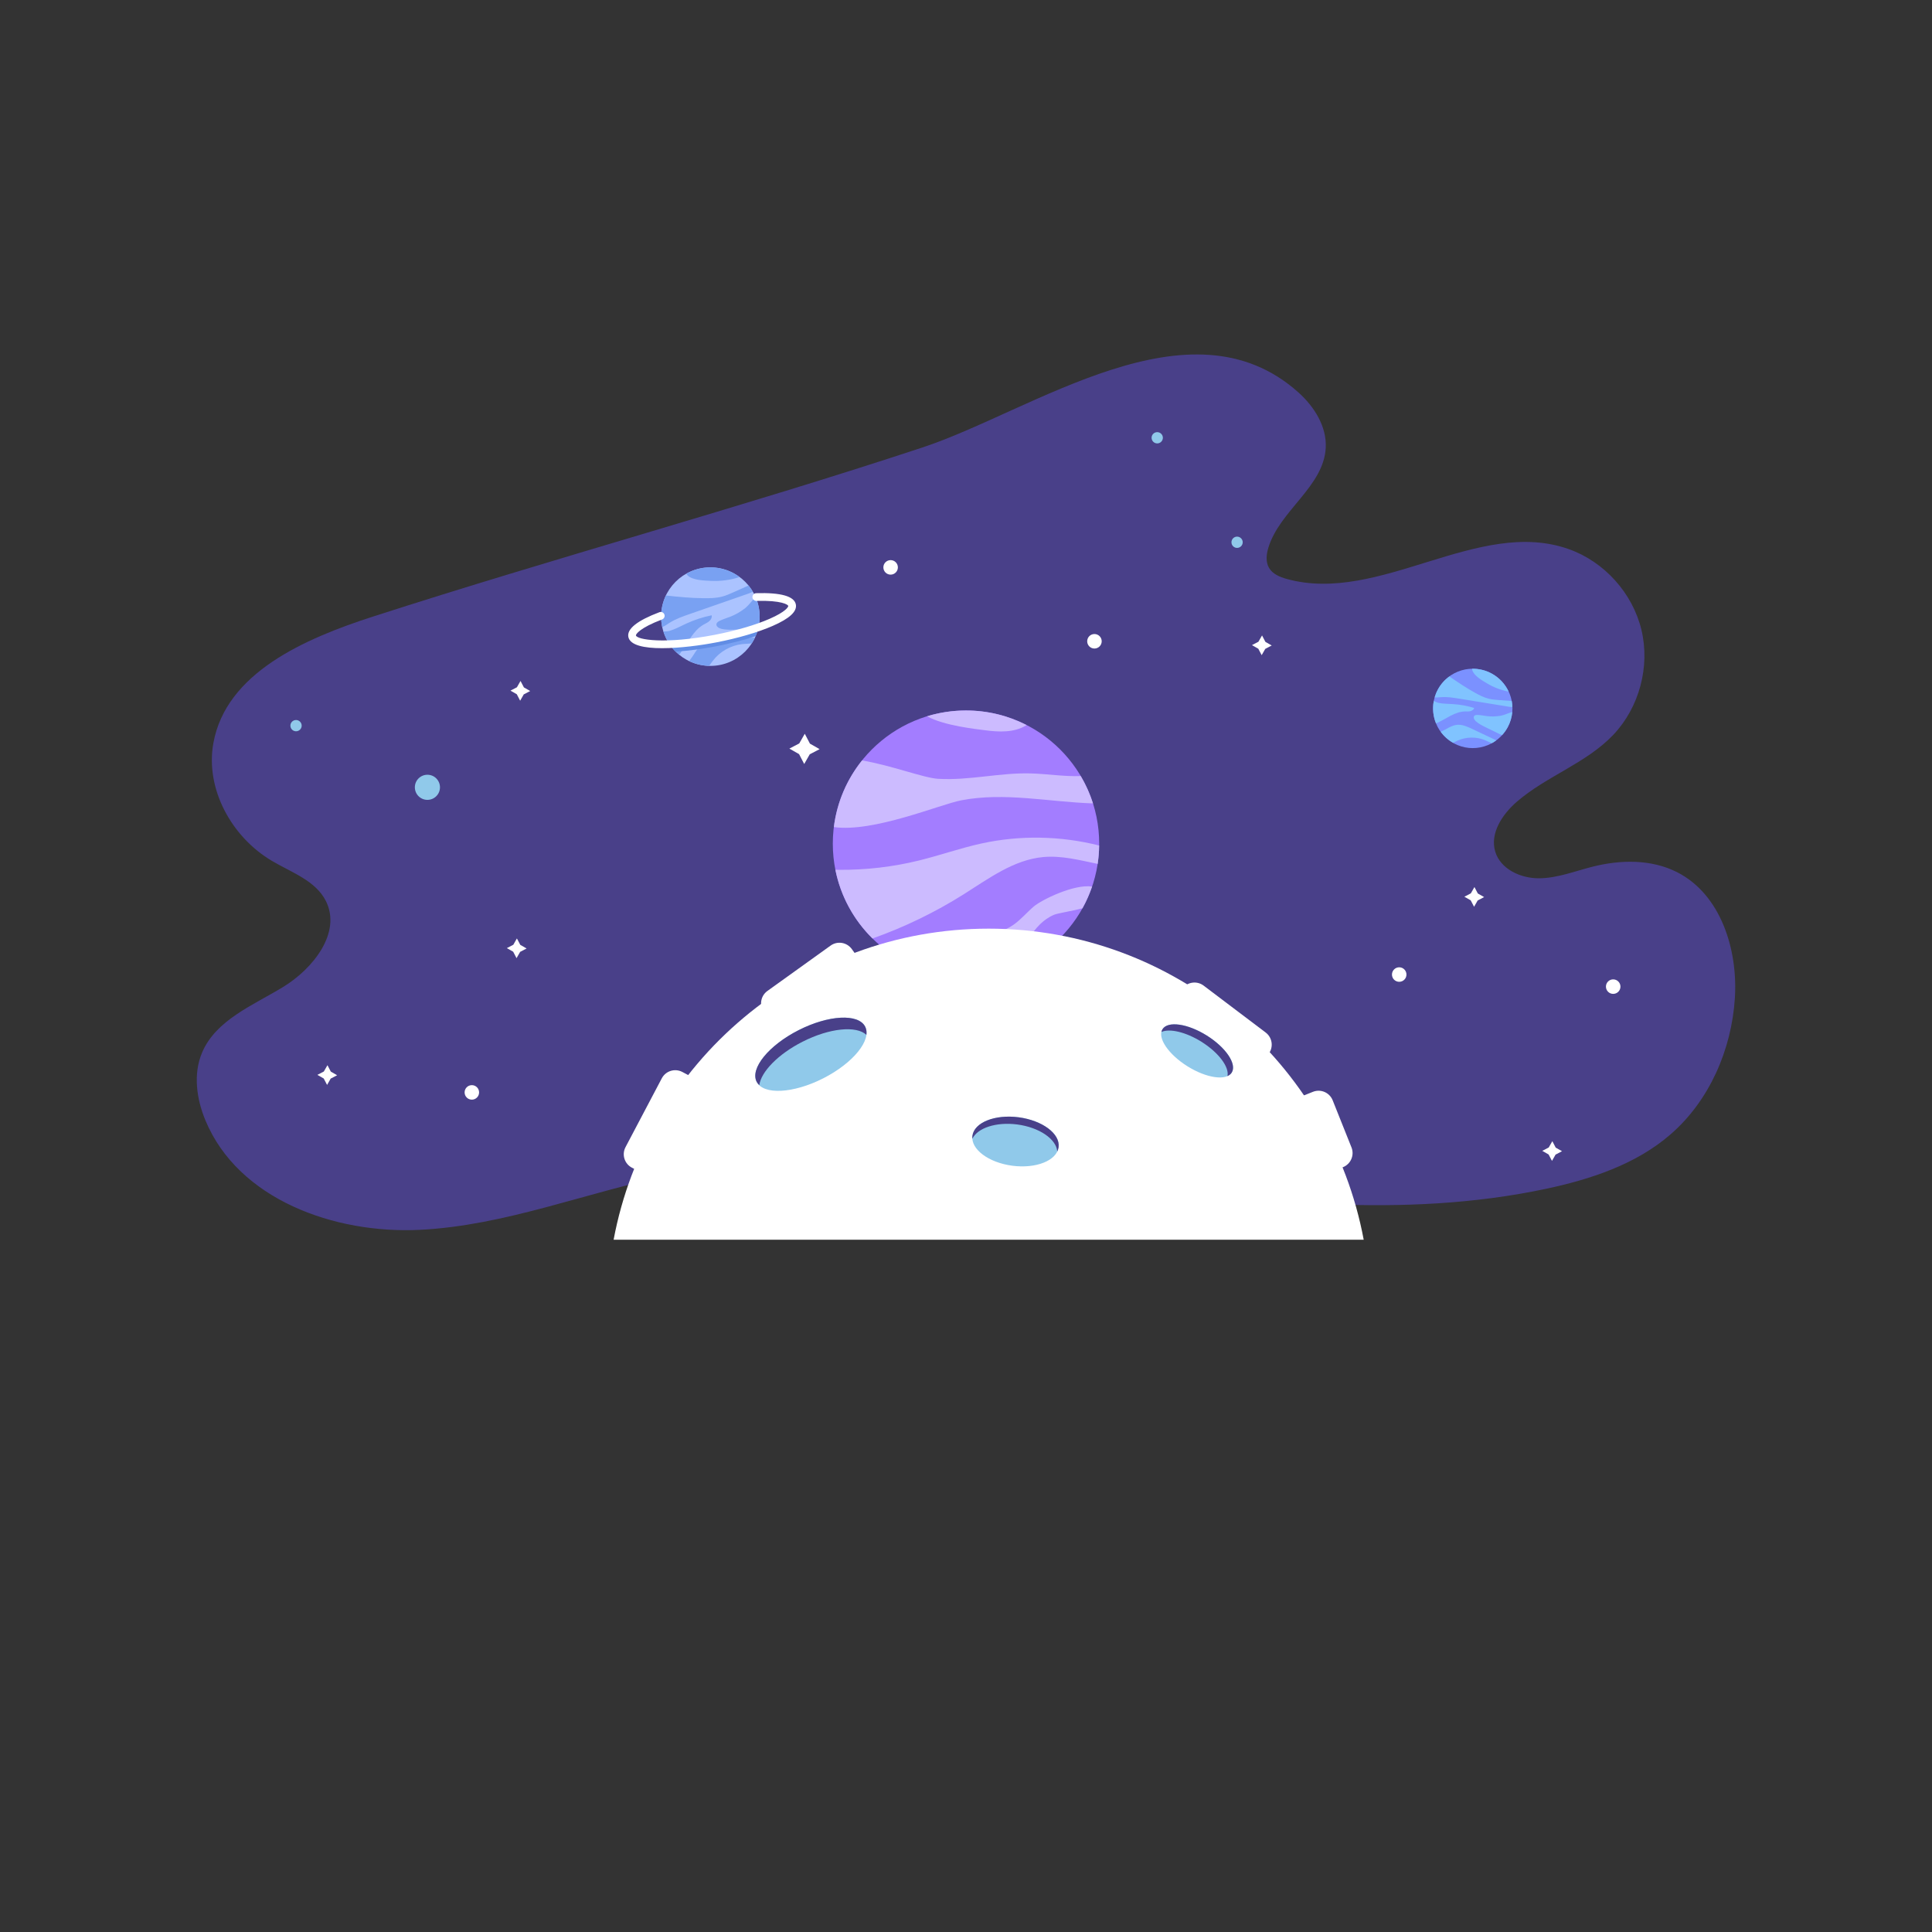 <svg xmlns="http://www.w3.org/2000/svg" viewBox="0 0 1000 1000" width="1000" height="1000"><rect x="0" y="0" width="1000" height="1000" fill="#333333" stroke="none"/><defs><clipPath clipPathUnits="userSpaceOnUse" id="cp1"><path d="M0 0L1000 0L1000 1000L0 1000Z" /></clipPath></defs><style>tspan { white-space:pre }.shp0 { fill: #494089 } .shp1 { fill: #a37dff } .shp2 { fill: #ccbbff } .shp3 { fill: #ffffff } .shp4 { fill: #90c9ea } .shp5 { fill: #abc3ff } .shp6 { fill: #79a1f2 } .shp7 { fill: #618de5 } .shp8 { fill: #7b91ff } .shp9 { fill: #80c3ff } </style><g clip-path="url(#cp1)"><path class="shp0" d="M193.05 319.14C157.8 330.51 116.96 348.23 110.43 384.7C106.17 408.46 119.97 433.32 140.76 445.6C150.9 451.59 163.35 455.81 168.66 466.33C176.91 482.67 162.09 501.41 146.44 510.92C130.8 520.43 111.71 527.97 104.59 544.83C99.89 555.95 101.73 568.89 106.38 580.03C123.43 620.86 173.12 638.75 217.32 636.56C261.51 634.38 303.43 617.16 346.79 608.3C495.66 577.85 651.76 646.95 800.38 615.29C823.51 610.36 846.81 602.65 864.67 587.15C884.8 569.69 896.23 543.34 897.96 516.74C899.6 491.37 890.61 462.79 867.9 451.36C854.62 444.68 838.76 444.95 824.35 448.59C815.15 450.91 806.11 454.54 796.62 454.6C787.13 454.66 776.69 449.91 773.94 440.83C771.05 431.28 777.64 421.42 785.2 414.9C800.57 401.65 821.12 395.03 835.08 380.3C848.51 366.13 854.16 345 849.6 326.01C845.04 307.02 830.41 290.76 812.01 284.23C765.11 267.58 714.01 312.97 666.05 299.67C662.49 298.68 658.74 297.16 656.87 293.97C655.04 290.87 655.46 286.92 656.51 283.47C662.38 264.16 685.2 251.87 686.2 231.71C686.75 220.75 680.27 210.49 672.1 203.16C615.97 152.8 534.65 212.71 477.43 231.62C383.33 262.71 287.41 288.68 193.05 319.14Z" /><path class="shp1" d="M568.94 436.67C568.94 474.75 538.07 505.61 500 505.61C461.93 505.61 431.06 474.75 431.06 436.67C431.06 398.6 461.93 367.74 500 367.74C538.07 367.74 568.94 398.6 568.94 436.67Z" /><path class="shp2" d="M431.61 428.09C452.07 431 486.45 416.39 497.47 414.26C519.88 409.91 542.89 415.09 565.73 415.84C564.15 410.85 562 406.11 559.39 401.68C550.99 402.02 542.14 400.57 533.67 400.32C517.58 399.85 501.58 404.08 485.52 403.11C478.1 402.66 461.39 396.16 446.2 393.6C438.42 403.3 433.22 415.13 431.61 428.09ZM500 367.74C493 367.74 486.24 368.79 479.87 370.73C488.51 375.66 505.82 377.43 509.83 377.97C517.05 378.94 524.9 379.28 531.1 375.46C531.18 375.4 531.27 375.34 531.35 375.28C521.94 370.47 511.29 367.74 500 367.74ZM568.91 437.63C549.05 432.62 528.02 432.21 508.01 436.58C497.13 438.96 486.6 442.69 475.79 445.36C462.2 448.71 448.19 450.33 434.2 450.22C433.61 450.22 433 450.2 432.39 450.17C435.13 463.96 441.98 476.26 451.61 485.76C468.12 479.9 483.98 472.23 498.79 462.89C511.76 454.73 524.73 445 539.99 443.61C549.46 442.74 558.77 445.21 568.15 447.15C568.62 444.04 568.87 440.86 568.91 437.63ZM565.26 458.88C555.91 457.49 539.2 465.72 535.1 469.18C531.45 472.28 528.37 476.06 524.43 478.77C519.42 482.22 513.37 483.71 507.49 485.23C495.61 488.3 483.82 491.7 472.14 495.43C470.65 495.9 469.05 496.55 468.32 497.89C477.81 502.81 488.57 505.61 500 505.61C508 505.61 515.67 504.23 522.81 501.73C529.96 491.52 534.23 478.29 545.56 473.49C547.47 472.67 554.19 471.71 560.27 470.14C562.26 466.57 563.93 462.8 565.26 458.88Z" /><path class="shp3" d="M705.85 641.67C688.73 550.04 608.33 480.67 511.73 480.67C415.13 480.67 334.73 550.04 317.61 641.67L705.85 641.67Z" /><path class="shp4" d="M547.92 593.78C547.01 600.71 536.28 605 523.97 603.38C511.65 601.75 502.41 594.83 503.32 587.91C504.23 580.99 514.96 576.69 527.27 578.31C539.59 579.94 548.83 586.86 547.92 593.78Z" /><path class="shp5" d="M393.19 319.17C393.19 333.26 381.77 344.67 367.69 344.67C353.6 344.67 342.19 333.26 342.19 319.17C342.19 305.09 353.6 293.67 367.69 293.67C381.77 293.67 393.19 305.09 393.19 319.17Z" /><path class="shp6" d="M367.69 293.67C363.15 293.67 358.9 294.87 355.22 296.94C355.4 297.25 355.6 297.54 355.84 297.78C358.42 300.38 364.55 300.49 367.98 300.66C372.99 300.9 378.05 300.23 382.82 298.69C378.58 295.55 373.36 293.67 367.69 293.67ZM387.19 307.31C388.03 307.02 388.88 306.71 389.65 306.26C388.99 305.14 388.26 304.06 387.44 303.06C384.9 304.2 382.36 305.34 379.81 306.48C377.84 307.36 375.86 308.25 373.76 308.8C370.68 309.61 367.46 309.66 364.28 309.63C357.67 309.58 351.21 308.95 344.68 308.23C343.1 311.55 342.19 315.25 342.19 319.17C342.19 321.03 342.39 322.83 342.77 324.57C344.12 324.04 345.3 323.17 346.52 322.39C349.78 320.33 353.46 319.04 357.1 317.78C367.13 314.29 377.16 310.8 387.19 307.31ZM391.12 309.12C389.15 310.89 387.68 313.23 385.53 314.91C383.26 316.68 380.74 318.13 378.06 319.18C376.17 319.93 374.2 320.48 372.39 321.39C371.71 321.74 371 322.21 370.84 322.94C370.54 324.24 372.08 325.18 373.38 325.49C375.96 326.09 378.65 325.97 381.29 325.86L390.72 325.45C391.28 325.43 391.85 325.38 392.41 325.31C392.9 323.34 393.19 321.29 393.19 319.17C393.19 315.6 392.45 312.21 391.12 309.12ZM368.35 318.48C363.82 319.39 359.39 320.84 355.19 322.78C352.39 324.07 349.67 325.59 346.72 326.49C345.88 326.74 344.7 326.84 343.39 326.9C344.89 331.64 347.74 335.78 351.49 338.87C351.75 338.55 352 338.24 352.25 337.91C356.06 332.85 358.65 326.46 364.16 323.31C365.16 322.74 366.24 322.28 367.11 321.53C367.98 320.77 368.62 319.61 368.35 318.48ZM390.71 330.07C390.43 330.03 390.13 330.02 389.87 330.04L373.53 330.94C370.15 331.13 366.58 331.38 363.78 333.28C361.62 334.75 360.17 337.04 358.79 339.26C358.33 340.01 357.48 341.05 356.7 342.16C359.84 343.66 363.33 344.54 367.02 344.64C367.69 343.8 368.29 342.9 368.94 342.05C372.58 337.23 378.27 334.01 384.28 333.37C385.87 333.2 387.49 333.2 389.08 333.03C389.69 332.08 390.23 331.09 390.71 330.07Z" /><path class="shp7" d="M391.09 329.3C391.74 327.79 392.25 326.2 392.61 324.55C386.04 326.89 378.28 328.97 370 330.57C361.6 332.2 353.56 333.17 346.54 333.44C347.48 334.82 348.55 336.11 349.74 337.28C356.2 336.87 363.35 335.93 370.76 334.5C378.06 333.08 384.98 331.3 391.09 329.3Z" /><path class="shp3" d="M342.68 335.5C333.54 335.5 326.08 334.04 325.23 329.65C324.43 325.51 329.84 321.21 341.3 316.88C342.33 316.49 343.49 317.01 343.88 318.04C344.27 319.07 343.75 320.23 342.71 320.62C331.1 325.01 329.05 328.3 329.16 328.89C329.58 331.07 343.99 333.61 370 328.57C380.91 326.45 390.97 323.52 398.31 320.31C406.72 316.64 408.1 314.09 408 313.61C407.89 313.01 404.59 310.65 391.52 311.03C390.45 311.07 389.5 310.19 389.46 309.09C389.43 307.98 390.3 307.06 391.4 307.03C404.19 306.65 411.11 308.61 411.93 312.85C412.64 316.5 408.71 320.14 399.92 323.98C392.31 327.3 381.95 330.33 370.76 332.5C363.17 333.97 352.04 335.5 342.68 335.5Z" /><path class="shp8" d="M780.36 376.45C774.96 386.43 762.49 390.14 752.52 384.74C742.54 379.34 738.83 366.87 744.23 356.9C749.63 346.92 762.1 343.21 772.07 348.61C782.05 354.01 785.76 366.48 780.36 376.45Z" /><path class="shp9" d="M772.07 348.61C768.86 346.87 765.39 346.09 761.99 346.15C762 346.44 762.03 346.72 762.11 346.98C762.93 349.81 767.24 352.24 769.61 353.67C773.06 355.76 776.9 357.23 780.87 357.97C779.07 354.12 776.09 350.79 772.07 348.61ZM780.66 365.75C781.37 365.87 782.09 365.98 782.8 365.95C782.77 364.91 782.67 363.87 782.47 362.84C780.23 362.67 777.99 362.5 775.75 362.34C774.02 362.21 772.27 362.07 770.58 361.66C768.09 361.05 765.78 359.85 763.54 358.61C758.88 356.04 754.54 353.12 750.19 350.11C747.8 351.85 745.73 354.12 744.23 356.9C743.52 358.21 742.98 359.57 742.57 360.95C743.73 361.09 744.91 360.92 746.07 360.84C749.17 360.63 752.27 361.13 755.33 361.63C763.77 363 772.22 364.38 780.66 365.75ZM782.75 368.54C780.67 369.04 778.74 370.13 776.57 370.5C774.28 370.88 771.94 370.94 769.64 370.66C768.01 370.46 766.41 370.1 764.77 370.05C764.17 370.04 763.48 370.1 763.08 370.55C762.37 371.36 763.1 372.62 763.91 373.33C765.5 374.75 767.45 375.7 769.37 376.63C771.65 377.74 773.92 378.85 776.2 379.96C776.61 380.15 777.03 380.34 777.46 380.51C778.56 379.3 779.55 377.96 780.36 376.46C781.73 373.93 782.51 371.24 782.75 368.54ZM763.03 366.44C759.47 365.35 755.78 364.67 752.06 364.44C749.58 364.28 747.07 364.31 744.64 363.82C743.95 363.68 743.08 363.29 742.12 362.83C741.37 366.77 741.8 370.79 743.27 374.41C743.57 374.29 743.88 374.17 744.17 374.03C748.82 371.9 753.1 368.37 758.21 368.25C759.14 368.23 760.08 368.33 760.99 368.12C761.89 367.92 762.79 367.34 763.03 366.44ZM774.43 383.22C774.24 383.09 774.04 382.97 773.84 382.88C769.87 381 765.9 379.13 761.92 377.26C759.46 376.09 756.83 374.9 754.12 375.17C752.02 375.39 750.12 376.45 748.3 377.49C747.68 377.85 746.68 378.26 745.7 378.75C747.35 381.02 749.48 382.98 752.06 384.46C752.86 384.12 753.63 383.72 754.41 383.36C758.84 381.34 764.11 381.24 768.61 383.1C769.8 383.59 770.95 384.2 772.14 384.69C772.93 384.26 773.7 383.76 774.43 383.22Z" /><path class="shp3" d="M360.36 558.64L334.25 608.18L327.06 604.38C323.21 602.36 321.74 597.59 323.77 593.75L342.54 558.14C344.57 554.29 349.33 552.82 353.18 554.85L360.36 558.64ZM687.59 607.14L672.01 568.14L679.56 565.13C683.6 563.51 688.18 565.48 689.79 569.52L699.53 593.9C701.14 597.94 699.17 602.52 695.13 604.13L687.59 607.14ZM445.64 497.84L400.15 530.5L395.41 523.9C392.88 520.37 393.68 515.45 397.22 512.91L429.91 489.44C433.44 486.9 438.36 487.71 440.9 491.24L445.64 497.84ZM651.74 551.94L607.07 518.17L611.97 511.69C614.59 508.22 619.53 507.53 623 510.15L655.11 534.43C658.58 537.05 659.27 541.99 656.64 545.46L651.74 551.94Z" /><path class="shp4" d="M447.82 531.41C451.32 538.31 441.58 550.28 426.07 558.16C410.56 566.03 395.14 566.83 391.64 559.93C388.14 553.04 397.88 541.06 413.39 533.19C428.9 525.31 444.32 524.52 447.82 531.41Z" /><path class="shp0" d="M415.39 539.19C429.4 532.08 443.3 530.76 448.45 535.65C448.64 534.11 448.46 532.67 447.82 531.41C444.32 524.52 428.9 525.32 413.39 533.19C397.88 541.06 388.14 553.04 391.64 559.93C391.98 560.6 392.46 561.17 393.01 561.7C393.9 554.8 402.72 545.63 415.39 539.19Z" /><path class="shp4" d="M637.55 555.15C634.8 559.55 624.54 558.1 614.63 551.91C604.73 545.71 598.93 537.13 601.69 532.73C604.44 528.33 614.7 529.78 624.6 535.97C634.5 542.16 640.3 550.75 637.55 555.15Z" /><path class="shp0" d="M621.84 539.2C630.79 544.79 636.36 552.33 635.33 556.98C636.29 556.56 637.04 555.95 637.55 555.15C640.3 550.75 634.5 542.16 624.6 535.97C614.7 529.78 604.44 528.33 601.69 532.73C601.42 533.16 601.26 533.63 601.15 534.13C605.42 532.25 613.75 534.14 621.84 539.2ZM527.27 578.31C514.96 576.69 504.24 580.98 503.32 587.9C503.26 588.41 503.26 588.91 503.3 589.41C505.97 583.82 515.63 580.59 526.57 582.03C537.99 583.54 546.75 589.61 547.24 596C547.57 595.3 547.82 594.56 547.92 593.78C548.83 586.86 539.59 579.94 527.27 578.31Z" /><path class="shp4" d="M227.73 407.51C227.73 411.1 224.82 414.01 221.23 414.01C217.64 414.01 214.73 411.1 214.73 407.51C214.73 403.92 217.64 401.01 221.23 401.01C224.82 401.01 227.73 403.92 227.73 407.51ZM598.98 229.51C597.37 229.51 596.06 228.2 596.06 226.59C596.06 224.98 597.37 223.68 598.98 223.68C600.59 223.68 601.9 224.98 601.9 226.59C601.9 228.2 600.59 229.51 598.98 229.51ZM640.31 283.59C638.7 283.59 637.4 282.29 637.4 280.68C637.4 279.07 638.7 277.76 640.31 277.76C641.92 277.76 643.23 279.07 643.23 280.68C643.23 282.29 641.92 283.59 640.31 283.59ZM153.23 378.51C151.62 378.51 150.31 377.2 150.31 375.59C150.31 373.98 151.62 372.68 153.23 372.68C154.84 372.68 156.15 373.98 156.15 375.59C156.15 377.2 154.84 378.51 153.23 378.51Z" /><path class="shp3" d="M570.24 331.93C570.24 334 568.56 335.68 566.48 335.68C564.41 335.68 562.73 334 562.73 331.93C562.73 329.85 564.41 328.17 566.48 328.17C568.56 328.17 570.24 329.85 570.24 331.93ZM727.98 504.43C727.98 506.5 726.3 508.18 724.23 508.18C722.16 508.18 720.48 506.5 720.48 504.43C720.48 502.35 722.16 500.67 724.23 500.67C726.3 500.67 727.98 502.35 727.98 504.43ZM838.74 510.67C838.74 512.75 837.06 514.43 834.98 514.43C832.91 514.43 831.23 512.75 831.23 510.67C831.23 508.6 832.91 506.92 834.98 506.92C837.06 506.92 838.74 508.6 838.74 510.67ZM247.98 565.43C247.98 567.5 246.3 569.18 244.23 569.18C242.16 569.18 240.48 567.5 240.48 565.43C240.48 563.35 242.16 561.67 244.23 561.67C246.3 561.67 247.98 563.35 247.98 565.43ZM464.74 293.67C464.74 295.75 463.06 297.43 460.98 297.43C458.91 297.43 457.23 295.75 457.23 293.67C457.23 291.6 458.91 289.92 460.98 289.92C463.06 289.92 464.74 291.6 464.74 293.67ZM419.22 384.9L424.22 387.76L419.12 390.43L416.26 395.44L413.59 390.33L408.58 387.47L413.69 384.8L416.55 379.79L419.22 384.9ZM654.97 332.23L658.24 334.1L654.9 335.85L653.04 339.11L651.29 335.78L648.02 333.91L651.36 332.17L653.23 328.9L654.97 332.23ZM269.3 489.06L272.57 490.93L269.23 492.68L267.36 495.94L265.62 492.61L262.35 490.74L265.69 489L267.55 485.73L269.3 489.06ZM271.17 355.8L274.43 357.67L271.1 359.41L269.23 362.68L267.49 359.34L264.22 357.47L267.56 355.73L269.42 352.46L271.17 355.8ZM171.23 554.67L174.5 556.54L171.16 558.28L169.3 561.55L167.55 558.22L164.28 556.35L167.62 554.61L169.49 551.34L171.23 554.67ZM764.91 462.46L768.18 464.33L764.84 466.08L762.98 469.34L761.23 466.01L757.96 464.14L761.3 462.4L763.17 459.13L764.91 462.46ZM805.23 594.01L808.5 595.87L805.16 597.62L803.3 600.88L801.55 597.55L798.28 595.68L801.62 593.94L803.49 590.67L805.23 594.01Z" /></g></svg>